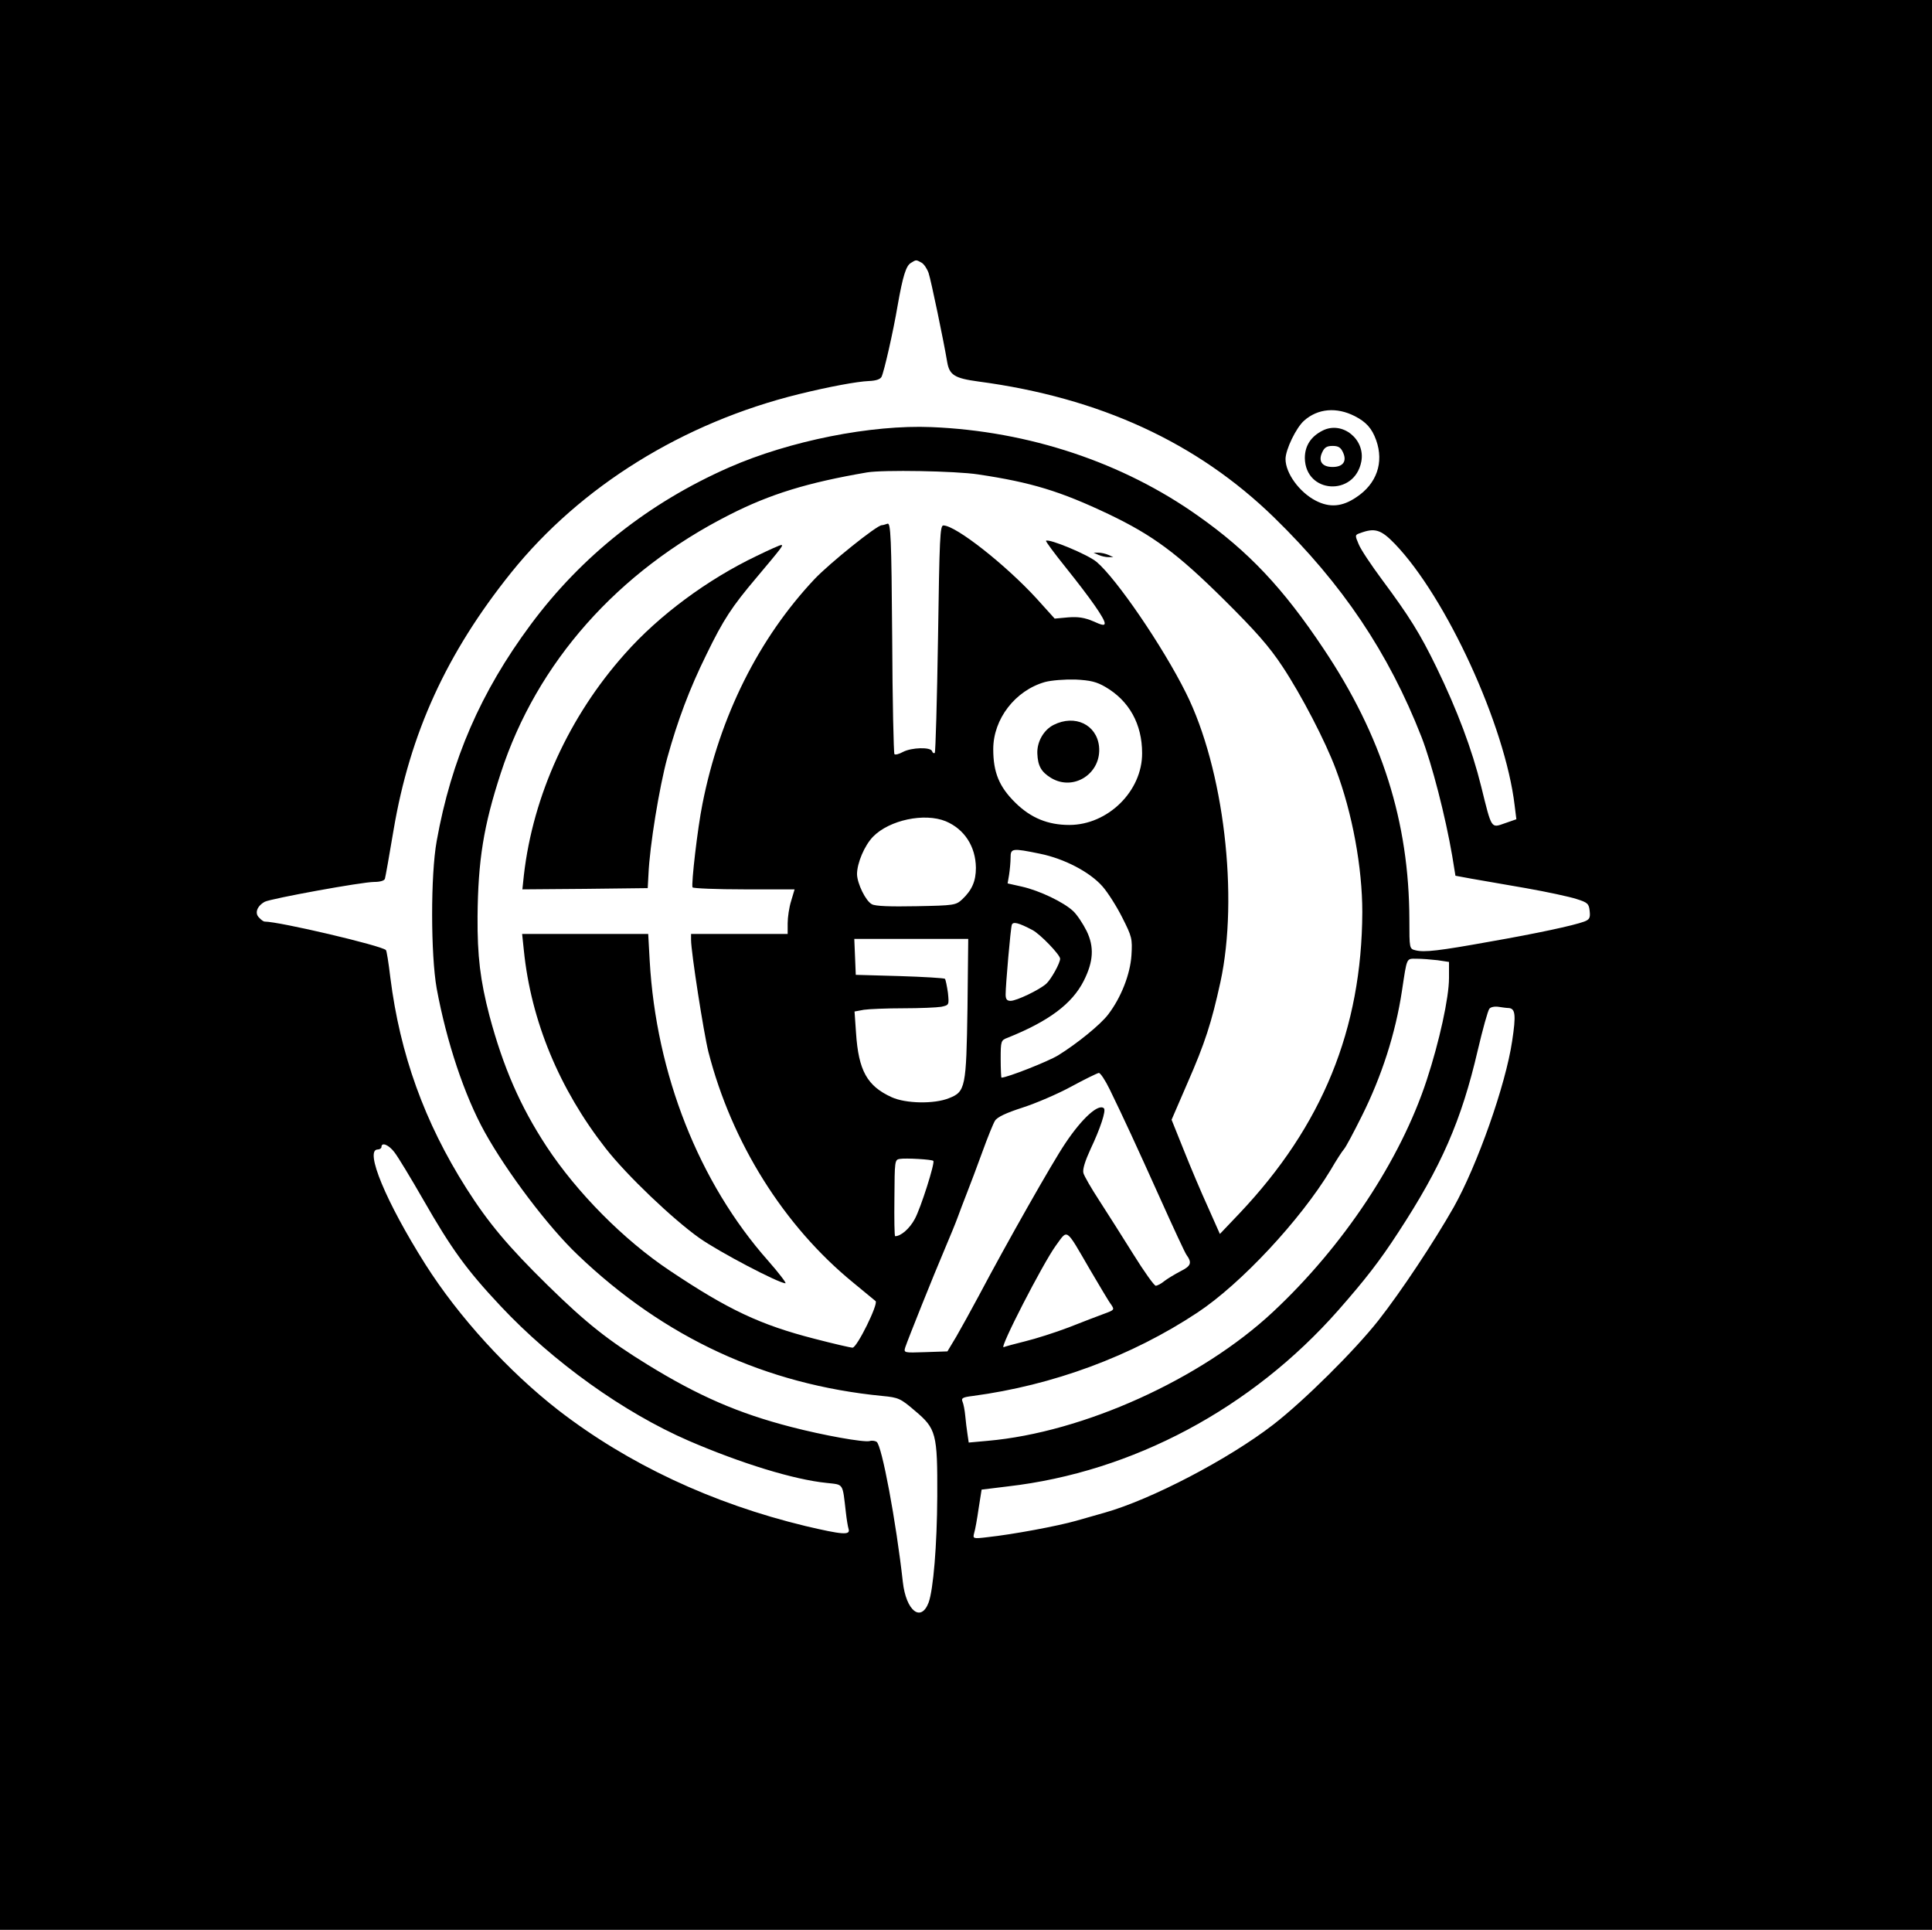 <?xml version="1.0" standalone="no"?>
<!DOCTYPE svg PUBLIC "-//W3C//DTD SVG 20010904//EN"
 "http://www.w3.org/TR/2001/REC-SVG-20010904/DTD/svg10.dtd">
<svg version="1.0" xmlns="http://www.w3.org/2000/svg"
 width="780pt" height="779pt" viewBox="0 0 780 779"
 preserveAspectRatio="xMidYMid meet">

<g transform="translate(0,779) scale(0.1,-0.1)"
fill="#000000" stroke="none">
<path d="M0 3895 l0 -3895 3900 0 3900 0 0 3895 0 3895 -3900 0 -3900 0 0
-3895z m3720 2835 c10 -5 23 -25 29 -42 10 -30 61 -275 75 -359 9 -53 30 -66
126 -79 489 -65 883 -246 1194 -549 276 -269 462 -546 595 -886 42 -108 97
-322 124 -480 l13 -80 65 -12 c35 -6 134 -23 219 -38 85 -15 178 -35 205 -44
45 -14 50 -19 53 -49 3 -27 -1 -34 -22 -42 -43 -16 -192 -48 -381 -81 -205
-37 -265 -44 -300 -35 -25 6 -25 7 -25 124 -1 395 -111 742 -347 1094 -162
243 -302 392 -505 535 -304 216 -684 343 -1078 359 -242 10 -571 -55 -817
-163 -323 -142 -595 -357 -801 -635 -201 -271 -320 -544 -379 -873 -25 -138
-24 -460 0 -595 40 -216 112 -432 194 -580 90 -162 256 -382 375 -495 350
-335 759 -524 1231 -570 64 -6 73 -10 130 -59 87 -73 92 -92 91 -346 -1 -199
-16 -377 -35 -429 -31 -81 -91 -33 -104 83 -27 243 -85 554 -106 566 -6 4 -19
6 -28 3 -24 -6 -186 23 -317 57 -213 55 -374 125 -579 251 -159 98 -247 167
-404 321 -159 156 -239 251 -328 391 -170 268 -268 542 -307 850 -7 59 -15
110 -18 112 -18 18 -430 115 -490 115 -4 0 -14 7 -22 16 -19 18 -8 47 23 64
26 13 392 80 442 80 23 0 41 5 43 13 2 6 18 95 35 197 66 390 214 714 475
1039 280 348 694 605 1161 720 122 30 235 51 283 53 28 1 46 7 51 17 10 20 47
181 65 288 21 119 34 161 54 172 21 13 20 13 42 1z m1750 -620 c45 -23 69 -49
86 -97 32 -90 2 -176 -80 -230 -57 -39 -108 -43 -164 -14 -66 34 -122 111
-122 168 0 38 43 127 75 155 55 49 131 56 205 18z m-1521 -235 c215 -32 332
-68 526 -160 180 -86 278 -159 465 -344 129 -128 184 -190 238 -272 75 -113
173 -301 215 -414 67 -177 107 -397 107 -577 -2 -472 -161 -862 -496 -1216
l-79 -83 -48 108 c-27 59 -71 163 -98 231 l-49 122 64 148 c71 162 97 243 133
407 75 345 14 862 -139 1168 -93 187 -281 462 -361 529 -36 30 -193 95 -204
85 -2 -2 34 -51 80 -108 100 -125 157 -206 157 -225 0 -10 -11 -8 -46 8 -35
15 -61 19 -101 16 l-55 -5 -74 82 c-124 135 -324 293 -375 294 -14 1 -16 -48
-22 -456 -4 -251 -10 -459 -13 -462 -4 -3 -9 0 -11 7 -6 17 -82 15 -117 -3
-16 -9 -32 -13 -35 -9 -3 3 -8 215 -9 471 -3 406 -6 464 -19 459 -8 -3 -19 -6
-23 -6 -20 0 -210 -153 -271 -217 -226 -240 -383 -554 -453 -908 -20 -99 -46
-326 -40 -337 3 -4 97 -8 209 -8 l203 0 -14 -47 c-8 -25 -14 -66 -14 -90 l0
-43 -195 0 -195 0 0 -24 c0 -49 51 -376 70 -452 94 -366 304 -702 584 -931 45
-37 85 -70 91 -75 12 -11 -75 -188 -93 -188 -8 0 -77 16 -154 36 -218 56 -348
117 -584 275 -186 124 -375 315 -498 502 -106 162 -174 318 -230 527 -37 142
-49 240 -48 400 2 227 24 366 94 580 145 445 471 813 923 1042 165 84 316 130
555 171 64 11 358 6 449 -8z m1682 -280 c208 -216 446 -734 484 -1056 l7 -56
-46 -16 c-57 -20 -53 -26 -96 148 -37 150 -97 309 -180 480 -67 138 -111 208
-221 356 -43 58 -86 122 -94 143 -15 35 -15 37 6 44 59 22 84 15 140 -43z
m-1168 -578 c96 -56 148 -150 148 -267 1 -153 -138 -290 -294 -290 -86 0 -155
28 -218 90 -65 64 -89 122 -89 216 0 122 89 237 209 271 26 7 80 11 122 10 61
-3 86 -9 122 -30z m-645 -542 c76 -32 121 -102 122 -188 0 -54 -16 -90 -55
-127 -26 -24 -32 -25 -185 -28 -106 -2 -166 0 -180 8 -25 13 -59 83 -60 121 0
45 30 116 65 152 66 67 207 97 293 62z m380 -131 c99 -20 202 -74 253 -132 22
-25 58 -82 80 -126 39 -77 41 -85 37 -152 -5 -77 -42 -171 -94 -239 -31 -41
-126 -118 -202 -165 -41 -25 -206 -90 -229 -90 -1 0 -3 34 -3 75 0 73 1 76 28
86 167 67 260 137 307 229 40 79 43 138 12 202 -15 30 -39 66 -54 80 -38 36
-136 83 -207 99 l-58 13 6 35 c3 20 6 51 6 69 0 38 6 39 118 16z m-30 -308
c31 -16 112 -100 112 -116 0 -18 -37 -84 -56 -101 -28 -25 -120 -69 -144 -69
-15 0 -20 7 -20 26 0 38 20 267 25 281 5 14 28 8 83 -21z m-262 -314 c-5 -322
-8 -339 -75 -365 -59 -24 -174 -22 -231 4 -99 45 -134 107 -144 260 l-6 86 38
7 c20 3 92 6 158 6 67 0 136 3 154 6 32 7 32 7 27 57 -4 27 -9 52 -12 56 -4 3
-86 8 -183 11 l-177 5 -3 73 -3 72 230 0 230 0 -3 -278z m1898 192 l46 -7 0
-65 c0 -79 -39 -257 -90 -412 -106 -323 -337 -671 -621 -936 -290 -271 -765
-486 -1151 -520 l-77 -7 -5 34 c-3 19 -7 52 -9 74 -2 22 -7 48 -11 57 -6 14 0
18 41 23 323 43 641 160 908 337 175 116 414 372 537 575 22 38 46 75 53 83 8
8 40 69 73 135 80 160 136 333 162 505 21 138 17 130 59 130 21 0 59 -3 85 -6z
m287 -193 c27 -2 30 -28 14 -133 -26 -177 -141 -502 -236 -671 -79 -139 -212
-340 -304 -457 -97 -123 -302 -326 -425 -421 -180 -139 -492 -302 -680 -355
-25 -7 -77 -22 -116 -33 -74 -21 -255 -55 -358 -66 -58 -7 -59 -6 -53 17 4 12
12 57 18 99 l12 76 106 13 c504 58 985 315 1334 711 108 123 166 197 242 314
174 266 255 451 321 735 20 85 41 161 47 168 5 7 21 10 36 8 14 -2 33 -5 42
-5z m-1611 -328 c57 -117 105 -221 205 -443 53 -118 100 -219 105 -225 23 -32
19 -45 -23 -66 -23 -12 -53 -30 -66 -40 -13 -11 -29 -19 -35 -19 -6 0 -47 57
-91 128 -44 70 -105 167 -137 216 -32 49 -61 99 -64 111 -4 15 7 49 29 97 39
82 63 155 54 164 -21 21 -88 -39 -156 -141 -51 -75 -238 -405 -349 -615 -31
-58 -72 -132 -91 -165 l-36 -60 -89 -3 c-87 -3 -88 -3 -81 20 10 30 113 288
160 398 20 47 43 103 51 125 8 22 25 67 38 100 13 33 41 107 62 165 21 58 44
115 51 126 9 15 46 32 111 53 53 17 142 55 197 85 55 30 105 54 111 55 6 1 26
-29 44 -66z m-2887 -255 c14 -18 66 -104 116 -191 114 -199 174 -282 312 -429
211 -225 497 -430 760 -544 211 -91 425 -157 557 -170 69 -8 63 2 77 -119 3
-27 8 -58 11 -67 8 -26 -25 -23 -174 12 -377 91 -716 250 -997 467 -202 157
-403 377 -538 590 -158 250 -247 463 -192 463 8 0 15 5 15 10 0 21 30 9 53
-22z m2175 -34 c8 -6 -51 -192 -75 -235 -21 -39 -56 -69 -79 -69 -3 0 -4 69
-3 154 1 150 1 155 22 158 23 4 130 -2 135 -8z m632 -438 c39 -66 77 -131 86
-142 14 -21 13 -22 -28 -37 -24 -9 -88 -33 -143 -55 -55 -21 -134 -46 -175
-56 -41 -10 -81 -21 -88 -24 -19 -7 158 337 210 409 50 68 38 77 138 -95z"/>
<path d="M5340 6052 c-48 -24 -72 -62 -72 -111 2 -144 201 -156 228 -14 17 90
-77 165 -156 125z m82 -88 c17 -36 0 -59 -42 -59 -42 0 -59 23 -42 59 9 20 19
26 42 26 23 0 33 -6 42 -26z"/>
<path d="M3055 5546 c-197 -94 -394 -239 -532 -395 -225 -252 -371 -571 -408
-894 l-6 -57 253 2 253 3 3 55 c5 117 44 353 76 471 42 151 89 277 158 417 69
142 103 193 201 309 106 126 111 133 101 133 -5 0 -50 -20 -99 -44z"/>
<path d="M4435 5550 c11 -5 29 -9 40 -9 l20 0 -20 9 c-11 5 -29 9 -40 9 l-20
0 20 -9z"/>
<path d="M2115 3953 c29 -284 143 -559 330 -798 85 -109 271 -286 378 -362 79
-56 321 -183 348 -183 5 0 -26 41 -70 91 -279 315 -452 753 -478 1211 l-6 108
-255 0 -254 0 7 -67z"/>
<path d="M4254 4864 c-40 -20 -68 -68 -66 -116 2 -50 16 -74 55 -98 92 -56
206 19 194 128 -10 87 -97 129 -183 86z"/>
</g>
</svg>
